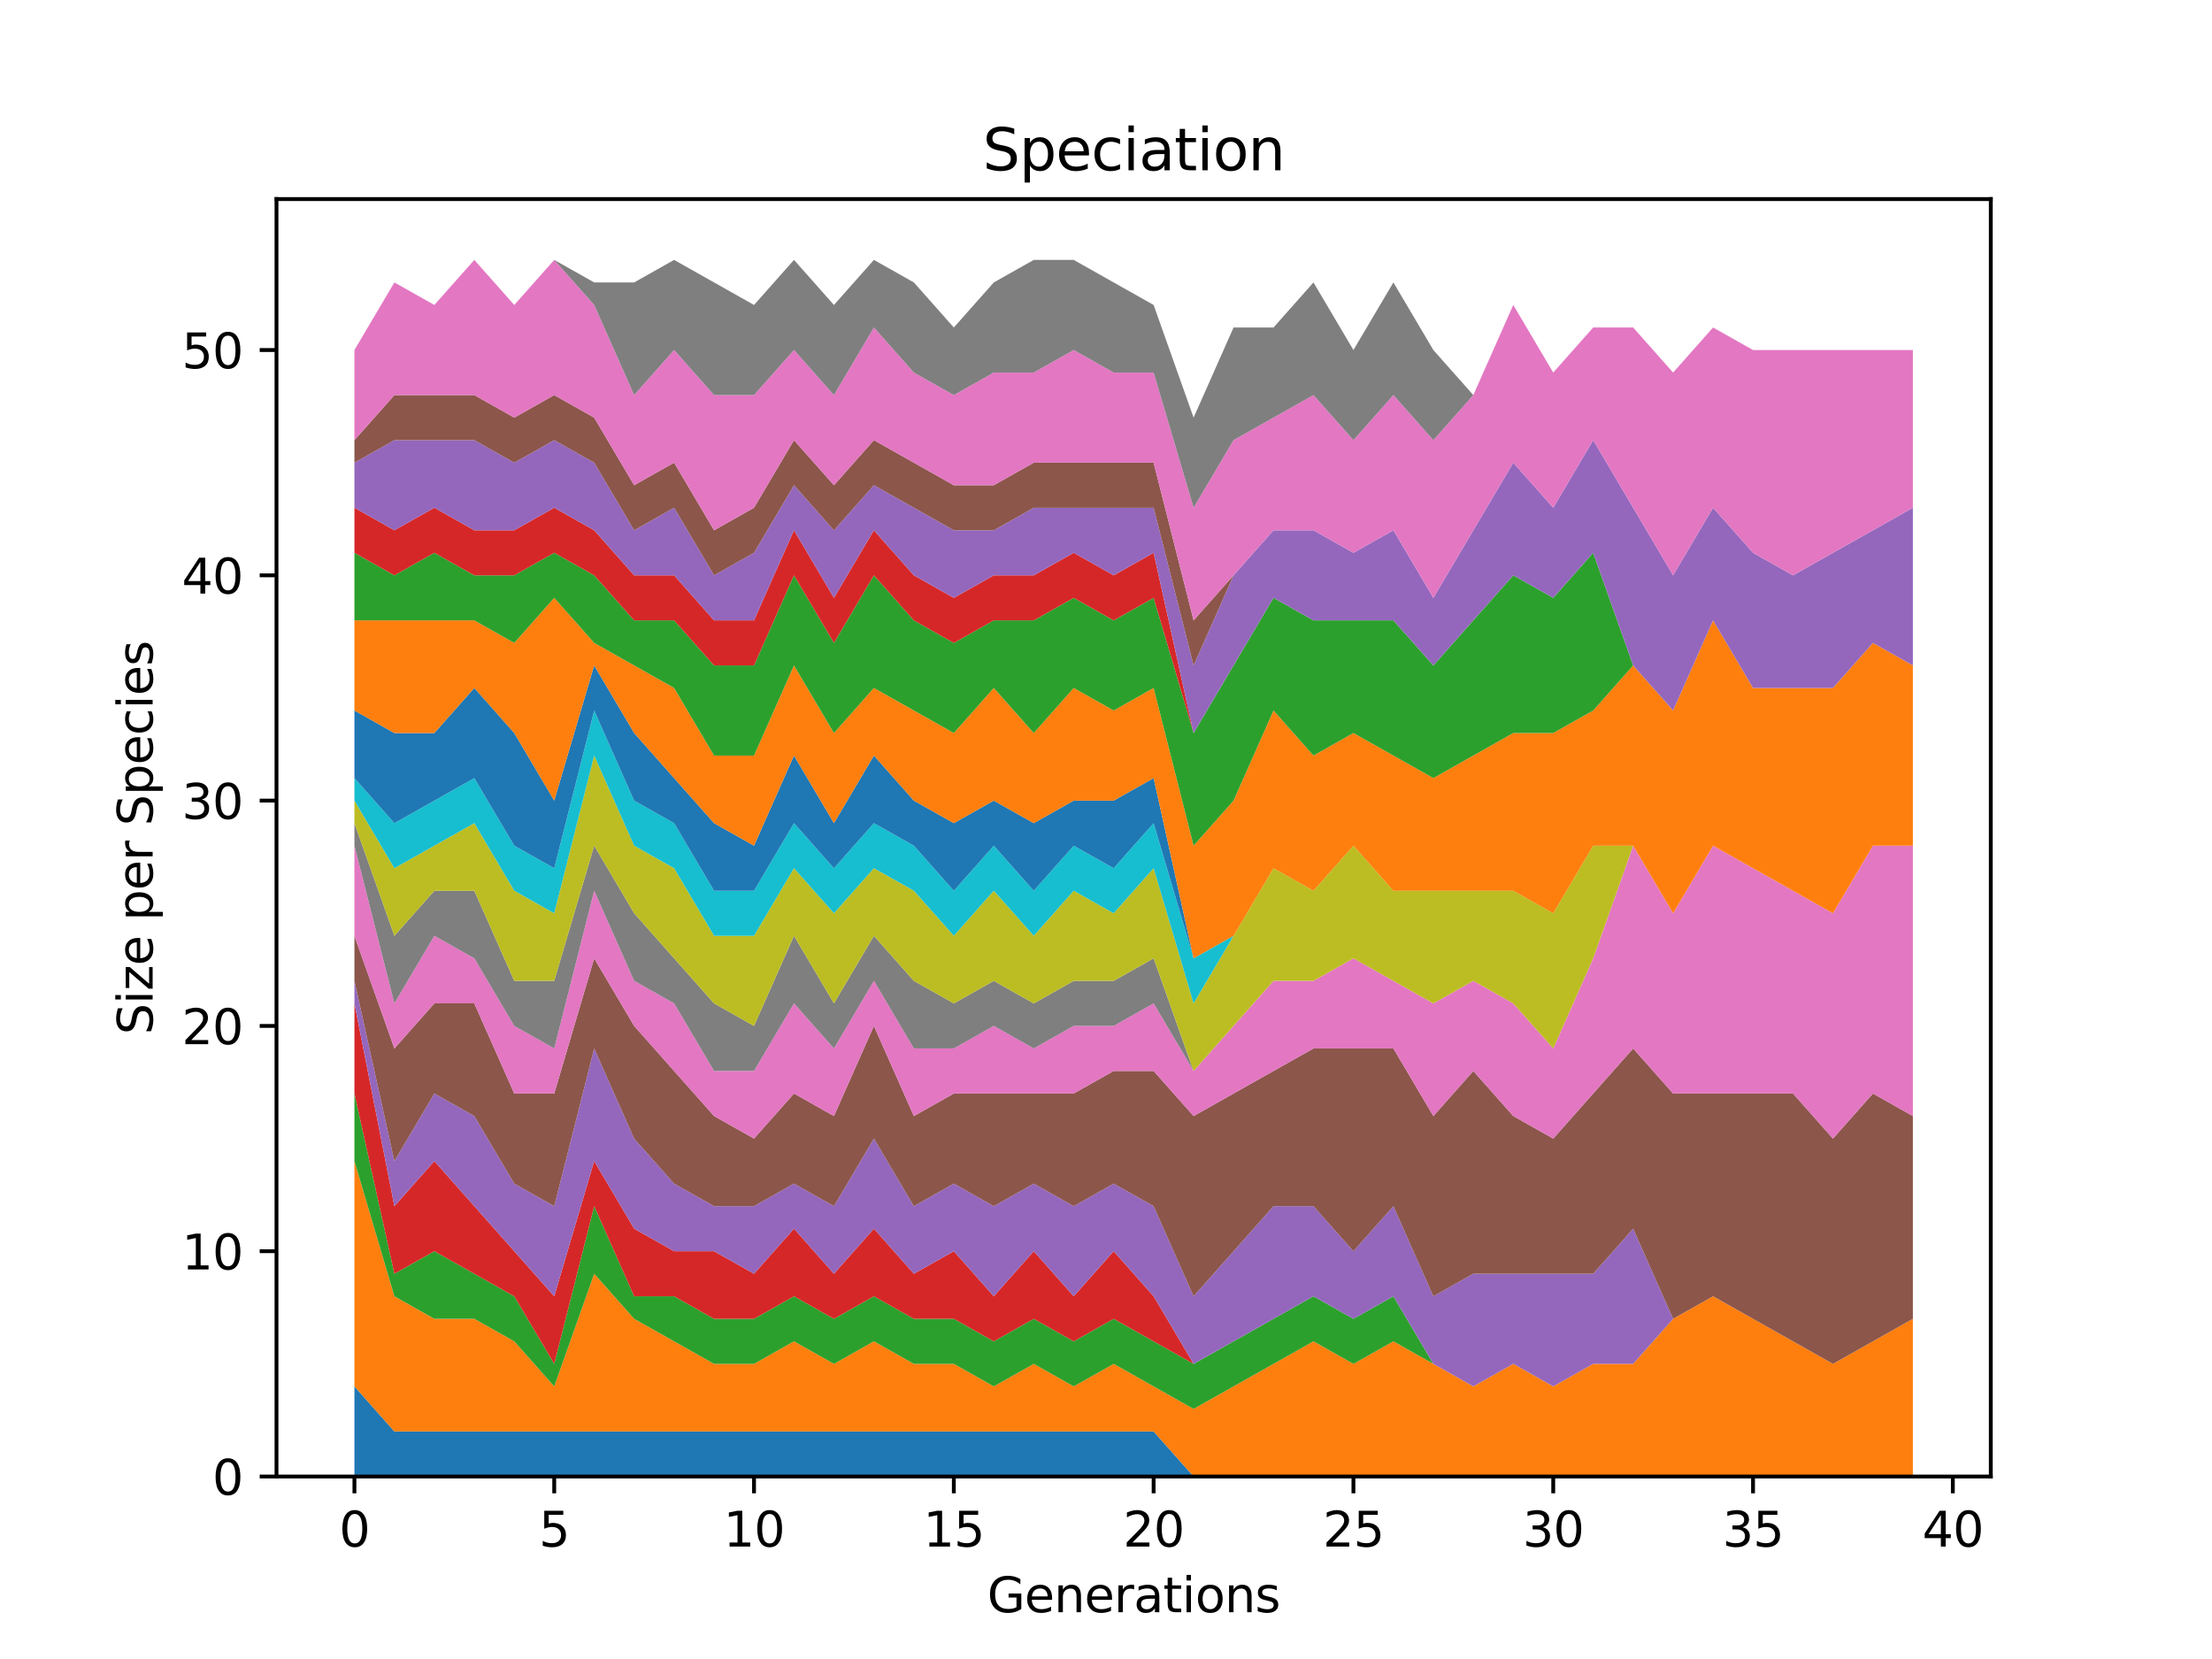 <?xml version="1.0" encoding="utf-8" standalone="no"?>
<!DOCTYPE svg PUBLIC "-//W3C//DTD SVG 1.1//EN"
  "http://www.w3.org/Graphics/SVG/1.1/DTD/svg11.dtd">
<svg xmlns:xlink="http://www.w3.org/1999/xlink" width="460.8pt" height="345.6pt" viewBox="0 0 460.8 345.6" xmlns="http://www.w3.org/2000/svg" version="1.1">
 <defs>
  <style type="text/css">*{stroke-linejoin: round; stroke-linecap: butt}</style>
 </defs>
 <g id="figure_1">
  <g id="patch_1">
   <path d="M 0 345.6 
L 460.8 345.6 
L 460.8 0 
L 0 0 
z
" style="fill: #ffffff"/>
  </g>
  <g id="axes_1">
   <g id="patch_2">
    <path d="M 57.6 307.584 
L 414.72 307.584 
L 414.72 41.472 
L 57.6 41.472 
z
" style="fill: #ffffff"/>
   </g>
   <g id="PolyCollection_1">
    <path d="M 73.833 288.811 
L 73.833 307.584 
L 82.157 307.584 
L 90.482 307.584 
L 98.806 307.584 
L 107.131 307.584 
L 115.455 307.584 
L 123.78 307.584 
L 132.104 307.584 
L 140.429 307.584 
L 148.753 307.584 
L 157.077 307.584 
L 165.402 307.584 
L 173.726 307.584 
L 182.051 307.584 
L 190.375 307.584 
L 198.7 307.584 
L 207.024 307.584 
L 215.349 307.584 
L 223.673 307.584 
L 231.998 307.584 
L 240.322 307.584 
L 248.647 307.584 
L 256.971 307.584 
L 265.296 307.584 
L 273.62 307.584 
L 281.945 307.584 
L 290.269 307.584 
L 298.594 307.584 
L 306.918 307.584 
L 315.243 307.584 
L 323.567 307.584 
L 331.891 307.584 
L 340.216 307.584 
L 348.54 307.584 
L 356.865 307.584 
L 365.189 307.584 
L 373.514 307.584 
L 381.838 307.584 
L 390.163 307.584 
L 398.487 307.584 
L 398.487 307.584 
L 398.487 307.584 
L 390.163 307.584 
L 381.838 307.584 
L 373.514 307.584 
L 365.189 307.584 
L 356.865 307.584 
L 348.54 307.584 
L 340.216 307.584 
L 331.891 307.584 
L 323.567 307.584 
L 315.243 307.584 
L 306.918 307.584 
L 298.594 307.584 
L 290.269 307.584 
L 281.945 307.584 
L 273.62 307.584 
L 265.296 307.584 
L 256.971 307.584 
L 248.647 307.584 
L 240.322 298.197 
L 231.998 298.197 
L 223.673 298.197 
L 215.349 298.197 
L 207.024 298.197 
L 198.7 298.197 
L 190.375 298.197 
L 182.051 298.197 
L 173.726 298.197 
L 165.402 298.197 
L 157.077 298.197 
L 148.753 298.197 
L 140.429 298.197 
L 132.104 298.197 
L 123.78 298.197 
L 115.455 298.197 
L 107.131 298.197 
L 98.806 298.197 
L 90.482 298.197 
L 82.157 298.197 
L 73.833 288.811 
z
" clip-path="url(#p1db1ffdde1)" style="fill: #1f77b4"/>
   </g>
   <g id="PolyCollection_2">
    <path d="M 73.833 241.877 
L 73.833 288.811 
L 82.157 298.197 
L 90.482 298.197 
L 98.806 298.197 
L 107.131 298.197 
L 115.455 298.197 
L 123.78 298.197 
L 132.104 298.197 
L 140.429 298.197 
L 148.753 298.197 
L 157.077 298.197 
L 165.402 298.197 
L 173.726 298.197 
L 182.051 298.197 
L 190.375 298.197 
L 198.7 298.197 
L 207.024 298.197 
L 215.349 298.197 
L 223.673 298.197 
L 231.998 298.197 
L 240.322 298.197 
L 248.647 307.584 
L 256.971 307.584 
L 265.296 307.584 
L 273.62 307.584 
L 281.945 307.584 
L 290.269 307.584 
L 298.594 307.584 
L 306.918 307.584 
L 315.243 307.584 
L 323.567 307.584 
L 331.891 307.584 
L 340.216 307.584 
L 348.54 307.584 
L 356.865 307.584 
L 365.189 307.584 
L 373.514 307.584 
L 381.838 307.584 
L 390.163 307.584 
L 398.487 307.584 
L 398.487 274.731 
L 398.487 274.731 
L 390.163 279.424 
L 381.838 284.117 
L 373.514 279.424 
L 365.189 274.731 
L 356.865 270.037 
L 348.54 274.731 
L 340.216 284.117 
L 331.891 284.117 
L 323.567 288.811 
L 315.243 284.117 
L 306.918 288.811 
L 298.594 284.117 
L 290.269 279.424 
L 281.945 284.117 
L 273.62 279.424 
L 265.296 284.117 
L 256.971 288.811 
L 248.647 293.504 
L 240.322 288.811 
L 231.998 284.117 
L 223.673 288.811 
L 215.349 284.117 
L 207.024 288.811 
L 198.7 284.117 
L 190.375 284.117 
L 182.051 279.424 
L 173.726 284.117 
L 165.402 279.424 
L 157.077 284.117 
L 148.753 284.117 
L 140.429 279.424 
L 132.104 274.731 
L 123.78 265.344 
L 115.455 288.811 
L 107.131 279.424 
L 98.806 274.731 
L 90.482 274.731 
L 82.157 270.037 
L 73.833 241.877 
z
" clip-path="url(#p1db1ffdde1)" style="fill: #ff7f0e"/>
   </g>
   <g id="PolyCollection_3">
    <path d="M 73.833 227.797 
L 73.833 241.877 
L 82.157 270.037 
L 90.482 274.731 
L 98.806 274.731 
L 107.131 279.424 
L 115.455 288.811 
L 123.78 265.344 
L 132.104 274.731 
L 140.429 279.424 
L 148.753 284.117 
L 157.077 284.117 
L 165.402 279.424 
L 173.726 284.117 
L 182.051 279.424 
L 190.375 284.117 
L 198.7 284.117 
L 207.024 288.811 
L 215.349 284.117 
L 223.673 288.811 
L 231.998 284.117 
L 240.322 288.811 
L 248.647 293.504 
L 256.971 288.811 
L 265.296 284.117 
L 273.62 279.424 
L 281.945 284.117 
L 290.269 279.424 
L 298.594 284.117 
L 306.918 288.811 
L 315.243 284.117 
L 323.567 288.811 
L 331.891 284.117 
L 340.216 284.117 
L 348.54 274.731 
L 356.865 270.037 
L 365.189 274.731 
L 373.514 279.424 
L 381.838 284.117 
L 390.163 279.424 
L 398.487 274.731 
L 398.487 274.731 
L 398.487 274.731 
L 390.163 279.424 
L 381.838 284.117 
L 373.514 279.424 
L 365.189 274.731 
L 356.865 270.037 
L 348.54 274.731 
L 340.216 284.117 
L 331.891 284.117 
L 323.567 288.811 
L 315.243 284.117 
L 306.918 288.811 
L 298.594 284.117 
L 290.269 270.037 
L 281.945 274.731 
L 273.62 270.037 
L 265.296 274.731 
L 256.971 279.424 
L 248.647 284.117 
L 240.322 279.424 
L 231.998 274.731 
L 223.673 279.424 
L 215.349 274.731 
L 207.024 279.424 
L 198.7 274.731 
L 190.375 274.731 
L 182.051 270.037 
L 173.726 274.731 
L 165.402 270.037 
L 157.077 274.731 
L 148.753 274.731 
L 140.429 270.037 
L 132.104 270.037 
L 123.78 251.264 
L 115.455 284.117 
L 107.131 270.037 
L 98.806 265.344 
L 90.482 260.651 
L 82.157 265.344 
L 73.833 227.797 
z
" clip-path="url(#p1db1ffdde1)" style="fill: #2ca02c"/>
   </g>
   <g id="PolyCollection_4">
    <path d="M 73.833 209.024 
L 73.833 227.797 
L 82.157 265.344 
L 90.482 260.651 
L 98.806 265.344 
L 107.131 270.037 
L 115.455 284.117 
L 123.78 251.264 
L 132.104 270.037 
L 140.429 270.037 
L 148.753 274.731 
L 157.077 274.731 
L 165.402 270.037 
L 173.726 274.731 
L 182.051 270.037 
L 190.375 274.731 
L 198.7 274.731 
L 207.024 279.424 
L 215.349 274.731 
L 223.673 279.424 
L 231.998 274.731 
L 240.322 279.424 
L 248.647 284.117 
L 256.971 279.424 
L 265.296 274.731 
L 273.62 270.037 
L 281.945 274.731 
L 290.269 270.037 
L 298.594 284.117 
L 306.918 288.811 
L 315.243 284.117 
L 323.567 288.811 
L 331.891 284.117 
L 340.216 284.117 
L 348.54 274.731 
L 356.865 270.037 
L 365.189 274.731 
L 373.514 279.424 
L 381.838 284.117 
L 390.163 279.424 
L 398.487 274.731 
L 398.487 274.731 
L 398.487 274.731 
L 390.163 279.424 
L 381.838 284.117 
L 373.514 279.424 
L 365.189 274.731 
L 356.865 270.037 
L 348.54 274.731 
L 340.216 284.117 
L 331.891 284.117 
L 323.567 288.811 
L 315.243 284.117 
L 306.918 288.811 
L 298.594 284.117 
L 290.269 270.037 
L 281.945 274.731 
L 273.62 270.037 
L 265.296 274.731 
L 256.971 279.424 
L 248.647 284.117 
L 240.322 270.037 
L 231.998 260.651 
L 223.673 270.037 
L 215.349 260.651 
L 207.024 270.037 
L 198.7 260.651 
L 190.375 265.344 
L 182.051 255.957 
L 173.726 265.344 
L 165.402 255.957 
L 157.077 265.344 
L 148.753 260.651 
L 140.429 260.651 
L 132.104 255.957 
L 123.78 241.877 
L 115.455 270.037 
L 107.131 260.651 
L 98.806 251.264 
L 90.482 241.877 
L 82.157 251.264 
L 73.833 209.024 
z
" clip-path="url(#p1db1ffdde1)" style="fill: #d62728"/>
   </g>
   <g id="PolyCollection_5">
    <path d="M 73.833 204.331 
L 73.833 209.024 
L 82.157 251.264 
L 90.482 241.877 
L 98.806 251.264 
L 107.131 260.651 
L 115.455 270.037 
L 123.78 241.877 
L 132.104 255.957 
L 140.429 260.651 
L 148.753 260.651 
L 157.077 265.344 
L 165.402 255.957 
L 173.726 265.344 
L 182.051 255.957 
L 190.375 265.344 
L 198.7 260.651 
L 207.024 270.037 
L 215.349 260.651 
L 223.673 270.037 
L 231.998 260.651 
L 240.322 270.037 
L 248.647 284.117 
L 256.971 279.424 
L 265.296 274.731 
L 273.62 270.037 
L 281.945 274.731 
L 290.269 270.037 
L 298.594 284.117 
L 306.918 288.811 
L 315.243 284.117 
L 323.567 288.811 
L 331.891 284.117 
L 340.216 284.117 
L 348.54 274.731 
L 356.865 270.037 
L 365.189 274.731 
L 373.514 279.424 
L 381.838 284.117 
L 390.163 279.424 
L 398.487 274.731 
L 398.487 274.731 
L 398.487 274.731 
L 390.163 279.424 
L 381.838 284.117 
L 373.514 279.424 
L 365.189 274.731 
L 356.865 270.037 
L 348.54 274.731 
L 340.216 255.957 
L 331.891 265.344 
L 323.567 265.344 
L 315.243 265.344 
L 306.918 265.344 
L 298.594 270.037 
L 290.269 251.264 
L 281.945 260.651 
L 273.62 251.264 
L 265.296 251.264 
L 256.971 260.651 
L 248.647 270.037 
L 240.322 251.264 
L 231.998 246.571 
L 223.673 251.264 
L 215.349 246.571 
L 207.024 251.264 
L 198.7 246.571 
L 190.375 251.264 
L 182.051 237.184 
L 173.726 251.264 
L 165.402 246.571 
L 157.077 251.264 
L 148.753 251.264 
L 140.429 246.571 
L 132.104 237.184 
L 123.78 218.411 
L 115.455 251.264 
L 107.131 246.571 
L 98.806 232.491 
L 90.482 227.797 
L 82.157 241.877 
L 73.833 204.331 
z
" clip-path="url(#p1db1ffdde1)" style="fill: #9467bd"/>
   </g>
   <g id="PolyCollection_6">
    <path d="M 73.833 194.944 
L 73.833 204.331 
L 82.157 241.877 
L 90.482 227.797 
L 98.806 232.491 
L 107.131 246.571 
L 115.455 251.264 
L 123.78 218.411 
L 132.104 237.184 
L 140.429 246.571 
L 148.753 251.264 
L 157.077 251.264 
L 165.402 246.571 
L 173.726 251.264 
L 182.051 237.184 
L 190.375 251.264 
L 198.7 246.571 
L 207.024 251.264 
L 215.349 246.571 
L 223.673 251.264 
L 231.998 246.571 
L 240.322 251.264 
L 248.647 270.037 
L 256.971 260.651 
L 265.296 251.264 
L 273.62 251.264 
L 281.945 260.651 
L 290.269 251.264 
L 298.594 270.037 
L 306.918 265.344 
L 315.243 265.344 
L 323.567 265.344 
L 331.891 265.344 
L 340.216 255.957 
L 348.54 274.731 
L 356.865 270.037 
L 365.189 274.731 
L 373.514 279.424 
L 381.838 284.117 
L 390.163 279.424 
L 398.487 274.731 
L 398.487 232.491 
L 398.487 232.491 
L 390.163 227.797 
L 381.838 237.184 
L 373.514 227.797 
L 365.189 227.797 
L 356.865 227.797 
L 348.54 227.797 
L 340.216 218.411 
L 331.891 227.797 
L 323.567 237.184 
L 315.243 232.491 
L 306.918 223.104 
L 298.594 232.491 
L 290.269 218.411 
L 281.945 218.411 
L 273.62 218.411 
L 265.296 223.104 
L 256.971 227.797 
L 248.647 232.491 
L 240.322 223.104 
L 231.998 223.104 
L 223.673 227.797 
L 215.349 227.797 
L 207.024 227.797 
L 198.7 227.797 
L 190.375 232.491 
L 182.051 213.717 
L 173.726 232.491 
L 165.402 227.797 
L 157.077 237.184 
L 148.753 232.491 
L 140.429 223.104 
L 132.104 213.717 
L 123.78 199.637 
L 115.455 227.797 
L 107.131 227.797 
L 98.806 209.024 
L 90.482 209.024 
L 82.157 218.411 
L 73.833 194.944 
z
" clip-path="url(#p1db1ffdde1)" style="fill: #8c564b"/>
   </g>
   <g id="PolyCollection_7">
    <path d="M 73.833 176.171 
L 73.833 194.944 
L 82.157 218.411 
L 90.482 209.024 
L 98.806 209.024 
L 107.131 227.797 
L 115.455 227.797 
L 123.78 199.637 
L 132.104 213.717 
L 140.429 223.104 
L 148.753 232.491 
L 157.077 237.184 
L 165.402 227.797 
L 173.726 232.491 
L 182.051 213.717 
L 190.375 232.491 
L 198.7 227.797 
L 207.024 227.797 
L 215.349 227.797 
L 223.673 227.797 
L 231.998 223.104 
L 240.322 223.104 
L 248.647 232.491 
L 256.971 227.797 
L 265.296 223.104 
L 273.62 218.411 
L 281.945 218.411 
L 290.269 218.411 
L 298.594 232.491 
L 306.918 223.104 
L 315.243 232.491 
L 323.567 237.184 
L 331.891 227.797 
L 340.216 218.411 
L 348.54 227.797 
L 356.865 227.797 
L 365.189 227.797 
L 373.514 227.797 
L 381.838 237.184 
L 390.163 227.797 
L 398.487 232.491 
L 398.487 176.171 
L 398.487 176.171 
L 390.163 176.171 
L 381.838 190.251 
L 373.514 185.557 
L 365.189 180.864 
L 356.865 176.171 
L 348.54 190.251 
L 340.216 176.171 
L 331.891 199.637 
L 323.567 218.411 
L 315.243 209.024 
L 306.918 204.331 
L 298.594 209.024 
L 290.269 204.331 
L 281.945 199.637 
L 273.62 204.331 
L 265.296 204.331 
L 256.971 213.717 
L 248.647 223.104 
L 240.322 209.024 
L 231.998 213.717 
L 223.673 213.717 
L 215.349 218.411 
L 207.024 213.717 
L 198.7 218.411 
L 190.375 218.411 
L 182.051 204.331 
L 173.726 218.411 
L 165.402 209.024 
L 157.077 223.104 
L 148.753 223.104 
L 140.429 209.024 
L 132.104 204.331 
L 123.78 185.557 
L 115.455 218.411 
L 107.131 213.717 
L 98.806 199.637 
L 90.482 194.944 
L 82.157 209.024 
L 73.833 176.171 
z
" clip-path="url(#p1db1ffdde1)" style="fill: #e377c2"/>
   </g>
   <g id="PolyCollection_8">
    <path d="M 73.833 171.477 
L 73.833 176.171 
L 82.157 209.024 
L 90.482 194.944 
L 98.806 199.637 
L 107.131 213.717 
L 115.455 218.411 
L 123.78 185.557 
L 132.104 204.331 
L 140.429 209.024 
L 148.753 223.104 
L 157.077 223.104 
L 165.402 209.024 
L 173.726 218.411 
L 182.051 204.331 
L 190.375 218.411 
L 198.7 218.411 
L 207.024 213.717 
L 215.349 218.411 
L 223.673 213.717 
L 231.998 213.717 
L 240.322 209.024 
L 248.647 223.104 
L 256.971 213.717 
L 265.296 204.331 
L 273.62 204.331 
L 281.945 199.637 
L 290.269 204.331 
L 298.594 209.024 
L 306.918 204.331 
L 315.243 209.024 
L 323.567 218.411 
L 331.891 199.637 
L 340.216 176.171 
L 348.54 190.251 
L 356.865 176.171 
L 365.189 180.864 
L 373.514 185.557 
L 381.838 190.251 
L 390.163 176.171 
L 398.487 176.171 
L 398.487 176.171 
L 398.487 176.171 
L 390.163 176.171 
L 381.838 190.251 
L 373.514 185.557 
L 365.189 180.864 
L 356.865 176.171 
L 348.54 190.251 
L 340.216 176.171 
L 331.891 199.637 
L 323.567 218.411 
L 315.243 209.024 
L 306.918 204.331 
L 298.594 209.024 
L 290.269 204.331 
L 281.945 199.637 
L 273.62 204.331 
L 265.296 204.331 
L 256.971 213.717 
L 248.647 223.104 
L 240.322 199.637 
L 231.998 204.331 
L 223.673 204.331 
L 215.349 209.024 
L 207.024 204.331 
L 198.7 209.024 
L 190.375 204.331 
L 182.051 194.944 
L 173.726 209.024 
L 165.402 194.944 
L 157.077 213.717 
L 148.753 209.024 
L 140.429 199.637 
L 132.104 190.251 
L 123.78 176.171 
L 115.455 204.331 
L 107.131 204.331 
L 98.806 185.557 
L 90.482 185.557 
L 82.157 194.944 
L 73.833 171.477 
z
" clip-path="url(#p1db1ffdde1)" style="fill: #7f7f7f"/>
   </g>
   <g id="PolyCollection_9">
    <path d="M 73.833 166.784 
L 73.833 171.477 
L 82.157 194.944 
L 90.482 185.557 
L 98.806 185.557 
L 107.131 204.331 
L 115.455 204.331 
L 123.78 176.171 
L 132.104 190.251 
L 140.429 199.637 
L 148.753 209.024 
L 157.077 213.717 
L 165.402 194.944 
L 173.726 209.024 
L 182.051 194.944 
L 190.375 204.331 
L 198.7 209.024 
L 207.024 204.331 
L 215.349 209.024 
L 223.673 204.331 
L 231.998 204.331 
L 240.322 199.637 
L 248.647 223.104 
L 256.971 213.717 
L 265.296 204.331 
L 273.62 204.331 
L 281.945 199.637 
L 290.269 204.331 
L 298.594 209.024 
L 306.918 204.331 
L 315.243 209.024 
L 323.567 218.411 
L 331.891 199.637 
L 340.216 176.171 
L 348.54 190.251 
L 356.865 176.171 
L 365.189 180.864 
L 373.514 185.557 
L 381.838 190.251 
L 390.163 176.171 
L 398.487 176.171 
L 398.487 176.171 
L 398.487 176.171 
L 390.163 176.171 
L 381.838 190.251 
L 373.514 185.557 
L 365.189 180.864 
L 356.865 176.171 
L 348.54 190.251 
L 340.216 176.171 
L 331.891 176.171 
L 323.567 190.251 
L 315.243 185.557 
L 306.918 185.557 
L 298.594 185.557 
L 290.269 185.557 
L 281.945 176.171 
L 273.62 185.557 
L 265.296 180.864 
L 256.971 194.944 
L 248.647 209.024 
L 240.322 180.864 
L 231.998 190.251 
L 223.673 185.557 
L 215.349 194.944 
L 207.024 185.557 
L 198.7 194.944 
L 190.375 185.557 
L 182.051 180.864 
L 173.726 190.251 
L 165.402 180.864 
L 157.077 194.944 
L 148.753 194.944 
L 140.429 180.864 
L 132.104 176.171 
L 123.78 157.397 
L 115.455 190.251 
L 107.131 185.557 
L 98.806 171.477 
L 90.482 176.171 
L 82.157 180.864 
L 73.833 166.784 
z
" clip-path="url(#p1db1ffdde1)" style="fill: #bcbd22"/>
   </g>
   <g id="PolyCollection_10">
    <path d="M 73.833 162.091 
L 73.833 166.784 
L 82.157 180.864 
L 90.482 176.171 
L 98.806 171.477 
L 107.131 185.557 
L 115.455 190.251 
L 123.78 157.397 
L 132.104 176.171 
L 140.429 180.864 
L 148.753 194.944 
L 157.077 194.944 
L 165.402 180.864 
L 173.726 190.251 
L 182.051 180.864 
L 190.375 185.557 
L 198.7 194.944 
L 207.024 185.557 
L 215.349 194.944 
L 223.673 185.557 
L 231.998 190.251 
L 240.322 180.864 
L 248.647 209.024 
L 256.971 194.944 
L 265.296 180.864 
L 273.62 185.557 
L 281.945 176.171 
L 290.269 185.557 
L 298.594 185.557 
L 306.918 185.557 
L 315.243 185.557 
L 323.567 190.251 
L 331.891 176.171 
L 340.216 176.171 
L 348.54 190.251 
L 356.865 176.171 
L 365.189 180.864 
L 373.514 185.557 
L 381.838 190.251 
L 390.163 176.171 
L 398.487 176.171 
L 398.487 176.171 
L 398.487 176.171 
L 390.163 176.171 
L 381.838 190.251 
L 373.514 185.557 
L 365.189 180.864 
L 356.865 176.171 
L 348.54 190.251 
L 340.216 176.171 
L 331.891 176.171 
L 323.567 190.251 
L 315.243 185.557 
L 306.918 185.557 
L 298.594 185.557 
L 290.269 185.557 
L 281.945 176.171 
L 273.62 185.557 
L 265.296 180.864 
L 256.971 194.944 
L 248.647 199.637 
L 240.322 171.477 
L 231.998 180.864 
L 223.673 176.171 
L 215.349 185.557 
L 207.024 176.171 
L 198.7 185.557 
L 190.375 176.171 
L 182.051 171.477 
L 173.726 180.864 
L 165.402 171.477 
L 157.077 185.557 
L 148.753 185.557 
L 140.429 171.477 
L 132.104 166.784 
L 123.78 148.011 
L 115.455 180.864 
L 107.131 176.171 
L 98.806 162.091 
L 90.482 166.784 
L 82.157 171.477 
L 73.833 162.091 
z
" clip-path="url(#p1db1ffdde1)" style="fill: #17becf"/>
   </g>
   <g id="PolyCollection_11">
    <path d="M 73.833 148.011 
L 73.833 162.091 
L 82.157 171.477 
L 90.482 166.784 
L 98.806 162.091 
L 107.131 176.171 
L 115.455 180.864 
L 123.78 148.011 
L 132.104 166.784 
L 140.429 171.477 
L 148.753 185.557 
L 157.077 185.557 
L 165.402 171.477 
L 173.726 180.864 
L 182.051 171.477 
L 190.375 176.171 
L 198.7 185.557 
L 207.024 176.171 
L 215.349 185.557 
L 223.673 176.171 
L 231.998 180.864 
L 240.322 171.477 
L 248.647 199.637 
L 256.971 194.944 
L 265.296 180.864 
L 273.62 185.557 
L 281.945 176.171 
L 290.269 185.557 
L 298.594 185.557 
L 306.918 185.557 
L 315.243 185.557 
L 323.567 190.251 
L 331.891 176.171 
L 340.216 176.171 
L 348.54 190.251 
L 356.865 176.171 
L 365.189 180.864 
L 373.514 185.557 
L 381.838 190.251 
L 390.163 176.171 
L 398.487 176.171 
L 398.487 176.171 
L 398.487 176.171 
L 390.163 176.171 
L 381.838 190.251 
L 373.514 185.557 
L 365.189 180.864 
L 356.865 176.171 
L 348.54 190.251 
L 340.216 176.171 
L 331.891 176.171 
L 323.567 190.251 
L 315.243 185.557 
L 306.918 185.557 
L 298.594 185.557 
L 290.269 185.557 
L 281.945 176.171 
L 273.62 185.557 
L 265.296 180.864 
L 256.971 194.944 
L 248.647 199.637 
L 240.322 162.091 
L 231.998 166.784 
L 223.673 166.784 
L 215.349 171.477 
L 207.024 166.784 
L 198.7 171.477 
L 190.375 166.784 
L 182.051 157.397 
L 173.726 171.477 
L 165.402 157.397 
L 157.077 176.171 
L 148.753 171.477 
L 140.429 162.091 
L 132.104 152.704 
L 123.78 138.624 
L 115.455 166.784 
L 107.131 152.704 
L 98.806 143.317 
L 90.482 152.704 
L 82.157 152.704 
L 73.833 148.011 
z
" clip-path="url(#p1db1ffdde1)" style="fill: #1f77b4"/>
   </g>
   <g id="PolyCollection_12">
    <path d="M 73.833 129.237 
L 73.833 148.011 
L 82.157 152.704 
L 90.482 152.704 
L 98.806 143.317 
L 107.131 152.704 
L 115.455 166.784 
L 123.78 138.624 
L 132.104 152.704 
L 140.429 162.091 
L 148.753 171.477 
L 157.077 176.171 
L 165.402 157.397 
L 173.726 171.477 
L 182.051 157.397 
L 190.375 166.784 
L 198.7 171.477 
L 207.024 166.784 
L 215.349 171.477 
L 223.673 166.784 
L 231.998 166.784 
L 240.322 162.091 
L 248.647 199.637 
L 256.971 194.944 
L 265.296 180.864 
L 273.62 185.557 
L 281.945 176.171 
L 290.269 185.557 
L 298.594 185.557 
L 306.918 185.557 
L 315.243 185.557 
L 323.567 190.251 
L 331.891 176.171 
L 340.216 176.171 
L 348.54 190.251 
L 356.865 176.171 
L 365.189 180.864 
L 373.514 185.557 
L 381.838 190.251 
L 390.163 176.171 
L 398.487 176.171 
L 398.487 138.624 
L 398.487 138.624 
L 390.163 133.931 
L 381.838 143.317 
L 373.514 143.317 
L 365.189 143.317 
L 356.865 129.237 
L 348.54 148.011 
L 340.216 138.624 
L 331.891 148.011 
L 323.567 152.704 
L 315.243 152.704 
L 306.918 157.397 
L 298.594 162.091 
L 290.269 157.397 
L 281.945 152.704 
L 273.62 157.397 
L 265.296 148.011 
L 256.971 166.784 
L 248.647 176.171 
L 240.322 143.317 
L 231.998 148.011 
L 223.673 143.317 
L 215.349 152.704 
L 207.024 143.317 
L 198.7 152.704 
L 190.375 148.011 
L 182.051 143.317 
L 173.726 152.704 
L 165.402 138.624 
L 157.077 157.397 
L 148.753 157.397 
L 140.429 143.317 
L 132.104 138.624 
L 123.78 133.931 
L 115.455 124.544 
L 107.131 133.931 
L 98.806 129.237 
L 90.482 129.237 
L 82.157 129.237 
L 73.833 129.237 
z
" clip-path="url(#p1db1ffdde1)" style="fill: #ff7f0e"/>
   </g>
   <g id="PolyCollection_13">
    <path d="M 73.833 115.157 
L 73.833 129.237 
L 82.157 129.237 
L 90.482 129.237 
L 98.806 129.237 
L 107.131 133.931 
L 115.455 124.544 
L 123.78 133.931 
L 132.104 138.624 
L 140.429 143.317 
L 148.753 157.397 
L 157.077 157.397 
L 165.402 138.624 
L 173.726 152.704 
L 182.051 143.317 
L 190.375 148.011 
L 198.7 152.704 
L 207.024 143.317 
L 215.349 152.704 
L 223.673 143.317 
L 231.998 148.011 
L 240.322 143.317 
L 248.647 176.171 
L 256.971 166.784 
L 265.296 148.011 
L 273.62 157.397 
L 281.945 152.704 
L 290.269 157.397 
L 298.594 162.091 
L 306.918 157.397 
L 315.243 152.704 
L 323.567 152.704 
L 331.891 148.011 
L 340.216 138.624 
L 348.54 148.011 
L 356.865 129.237 
L 365.189 143.317 
L 373.514 143.317 
L 381.838 143.317 
L 390.163 133.931 
L 398.487 138.624 
L 398.487 138.624 
L 398.487 138.624 
L 390.163 133.931 
L 381.838 143.317 
L 373.514 143.317 
L 365.189 143.317 
L 356.865 129.237 
L 348.54 148.011 
L 340.216 138.624 
L 331.891 115.157 
L 323.567 124.544 
L 315.243 119.851 
L 306.918 129.237 
L 298.594 138.624 
L 290.269 129.237 
L 281.945 129.237 
L 273.62 129.237 
L 265.296 124.544 
L 256.971 138.624 
L 248.647 152.704 
L 240.322 124.544 
L 231.998 129.237 
L 223.673 124.544 
L 215.349 129.237 
L 207.024 129.237 
L 198.7 133.931 
L 190.375 129.237 
L 182.051 119.851 
L 173.726 133.931 
L 165.402 119.851 
L 157.077 138.624 
L 148.753 138.624 
L 140.429 129.237 
L 132.104 129.237 
L 123.78 119.851 
L 115.455 115.157 
L 107.131 119.851 
L 98.806 119.851 
L 90.482 115.157 
L 82.157 119.851 
L 73.833 115.157 
z
" clip-path="url(#p1db1ffdde1)" style="fill: #2ca02c"/>
   </g>
   <g id="PolyCollection_14">
    <path d="M 73.833 105.771 
L 73.833 115.157 
L 82.157 119.851 
L 90.482 115.157 
L 98.806 119.851 
L 107.131 119.851 
L 115.455 115.157 
L 123.78 119.851 
L 132.104 129.237 
L 140.429 129.237 
L 148.753 138.624 
L 157.077 138.624 
L 165.402 119.851 
L 173.726 133.931 
L 182.051 119.851 
L 190.375 129.237 
L 198.7 133.931 
L 207.024 129.237 
L 215.349 129.237 
L 223.673 124.544 
L 231.998 129.237 
L 240.322 124.544 
L 248.647 152.704 
L 256.971 138.624 
L 265.296 124.544 
L 273.62 129.237 
L 281.945 129.237 
L 290.269 129.237 
L 298.594 138.624 
L 306.918 129.237 
L 315.243 119.851 
L 323.567 124.544 
L 331.891 115.157 
L 340.216 138.624 
L 348.54 148.011 
L 356.865 129.237 
L 365.189 143.317 
L 373.514 143.317 
L 381.838 143.317 
L 390.163 133.931 
L 398.487 138.624 
L 398.487 138.624 
L 398.487 138.624 
L 390.163 133.931 
L 381.838 143.317 
L 373.514 143.317 
L 365.189 143.317 
L 356.865 129.237 
L 348.54 148.011 
L 340.216 138.624 
L 331.891 115.157 
L 323.567 124.544 
L 315.243 119.851 
L 306.918 129.237 
L 298.594 138.624 
L 290.269 129.237 
L 281.945 129.237 
L 273.62 129.237 
L 265.296 124.544 
L 256.971 138.624 
L 248.647 152.704 
L 240.322 115.157 
L 231.998 119.851 
L 223.673 115.157 
L 215.349 119.851 
L 207.024 119.851 
L 198.7 124.544 
L 190.375 119.851 
L 182.051 110.464 
L 173.726 124.544 
L 165.402 110.464 
L 157.077 129.237 
L 148.753 129.237 
L 140.429 119.851 
L 132.104 119.851 
L 123.78 110.464 
L 115.455 105.771 
L 107.131 110.464 
L 98.806 110.464 
L 90.482 105.771 
L 82.157 110.464 
L 73.833 105.771 
z
" clip-path="url(#p1db1ffdde1)" style="fill: #d62728"/>
   </g>
   <g id="PolyCollection_15">
    <path d="M 73.833 96.384 
L 73.833 105.771 
L 82.157 110.464 
L 90.482 105.771 
L 98.806 110.464 
L 107.131 110.464 
L 115.455 105.771 
L 123.78 110.464 
L 132.104 119.851 
L 140.429 119.851 
L 148.753 129.237 
L 157.077 129.237 
L 165.402 110.464 
L 173.726 124.544 
L 182.051 110.464 
L 190.375 119.851 
L 198.7 124.544 
L 207.024 119.851 
L 215.349 119.851 
L 223.673 115.157 
L 231.998 119.851 
L 240.322 115.157 
L 248.647 152.704 
L 256.971 138.624 
L 265.296 124.544 
L 273.62 129.237 
L 281.945 129.237 
L 290.269 129.237 
L 298.594 138.624 
L 306.918 129.237 
L 315.243 119.851 
L 323.567 124.544 
L 331.891 115.157 
L 340.216 138.624 
L 348.54 148.011 
L 356.865 129.237 
L 365.189 143.317 
L 373.514 143.317 
L 381.838 143.317 
L 390.163 133.931 
L 398.487 138.624 
L 398.487 105.771 
L 398.487 105.771 
L 390.163 110.464 
L 381.838 115.157 
L 373.514 119.851 
L 365.189 115.157 
L 356.865 105.771 
L 348.54 119.851 
L 340.216 105.771 
L 331.891 91.691 
L 323.567 105.771 
L 315.243 96.384 
L 306.918 110.464 
L 298.594 124.544 
L 290.269 110.464 
L 281.945 115.157 
L 273.62 110.464 
L 265.296 110.464 
L 256.971 119.851 
L 248.647 138.624 
L 240.322 105.771 
L 231.998 105.771 
L 223.673 105.771 
L 215.349 105.771 
L 207.024 110.464 
L 198.7 110.464 
L 190.375 105.771 
L 182.051 101.077 
L 173.726 110.464 
L 165.402 101.077 
L 157.077 115.157 
L 148.753 119.851 
L 140.429 105.771 
L 132.104 110.464 
L 123.78 96.384 
L 115.455 91.691 
L 107.131 96.384 
L 98.806 91.691 
L 90.482 91.691 
L 82.157 91.691 
L 73.833 96.384 
z
" clip-path="url(#p1db1ffdde1)" style="fill: #9467bd"/>
   </g>
   <g id="PolyCollection_16">
    <path d="M 73.833 91.691 
L 73.833 96.384 
L 82.157 91.691 
L 90.482 91.691 
L 98.806 91.691 
L 107.131 96.384 
L 115.455 91.691 
L 123.78 96.384 
L 132.104 110.464 
L 140.429 105.771 
L 148.753 119.851 
L 157.077 115.157 
L 165.402 101.077 
L 173.726 110.464 
L 182.051 101.077 
L 190.375 105.771 
L 198.7 110.464 
L 207.024 110.464 
L 215.349 105.771 
L 223.673 105.771 
L 231.998 105.771 
L 240.322 105.771 
L 248.647 138.624 
L 256.971 119.851 
L 265.296 110.464 
L 273.62 110.464 
L 281.945 115.157 
L 290.269 110.464 
L 298.594 124.544 
L 306.918 110.464 
L 315.243 96.384 
L 323.567 105.771 
L 331.891 91.691 
L 340.216 105.771 
L 348.54 119.851 
L 356.865 105.771 
L 365.189 115.157 
L 373.514 119.851 
L 381.838 115.157 
L 390.163 110.464 
L 398.487 105.771 
L 398.487 105.771 
L 398.487 105.771 
L 390.163 110.464 
L 381.838 115.157 
L 373.514 119.851 
L 365.189 115.157 
L 356.865 105.771 
L 348.54 119.851 
L 340.216 105.771 
L 331.891 91.691 
L 323.567 105.771 
L 315.243 96.384 
L 306.918 110.464 
L 298.594 124.544 
L 290.269 110.464 
L 281.945 115.157 
L 273.62 110.464 
L 265.296 110.464 
L 256.971 119.851 
L 248.647 129.237 
L 240.322 96.384 
L 231.998 96.384 
L 223.673 96.384 
L 215.349 96.384 
L 207.024 101.077 
L 198.7 101.077 
L 190.375 96.384 
L 182.051 91.691 
L 173.726 101.077 
L 165.402 91.691 
L 157.077 105.771 
L 148.753 110.464 
L 140.429 96.384 
L 132.104 101.077 
L 123.78 86.997 
L 115.455 82.304 
L 107.131 86.997 
L 98.806 82.304 
L 90.482 82.304 
L 82.157 82.304 
L 73.833 91.691 
z
" clip-path="url(#p1db1ffdde1)" style="fill: #8c564b"/>
   </g>
   <g id="PolyCollection_17">
    <path d="M 73.833 72.917 
L 73.833 91.691 
L 82.157 82.304 
L 90.482 82.304 
L 98.806 82.304 
L 107.131 86.997 
L 115.455 82.304 
L 123.78 86.997 
L 132.104 101.077 
L 140.429 96.384 
L 148.753 110.464 
L 157.077 105.771 
L 165.402 91.691 
L 173.726 101.077 
L 182.051 91.691 
L 190.375 96.384 
L 198.7 101.077 
L 207.024 101.077 
L 215.349 96.384 
L 223.673 96.384 
L 231.998 96.384 
L 240.322 96.384 
L 248.647 129.237 
L 256.971 119.851 
L 265.296 110.464 
L 273.62 110.464 
L 281.945 115.157 
L 290.269 110.464 
L 298.594 124.544 
L 306.918 110.464 
L 315.243 96.384 
L 323.567 105.771 
L 331.891 91.691 
L 340.216 105.771 
L 348.54 119.851 
L 356.865 105.771 
L 365.189 115.157 
L 373.514 119.851 
L 381.838 115.157 
L 390.163 110.464 
L 398.487 105.771 
L 398.487 72.917 
L 398.487 72.917 
L 390.163 72.917 
L 381.838 72.917 
L 373.514 72.917 
L 365.189 72.917 
L 356.865 68.224 
L 348.54 77.611 
L 340.216 68.224 
L 331.891 68.224 
L 323.567 77.611 
L 315.243 63.531 
L 306.918 82.304 
L 298.594 91.691 
L 290.269 82.304 
L 281.945 91.691 
L 273.62 82.304 
L 265.296 86.997 
L 256.971 91.691 
L 248.647 105.771 
L 240.322 77.611 
L 231.998 77.611 
L 223.673 72.917 
L 215.349 77.611 
L 207.024 77.611 
L 198.7 82.304 
L 190.375 77.611 
L 182.051 68.224 
L 173.726 82.304 
L 165.402 72.917 
L 157.077 82.304 
L 148.753 82.304 
L 140.429 72.917 
L 132.104 82.304 
L 123.78 63.531 
L 115.455 54.144 
L 107.131 63.531 
L 98.806 54.144 
L 90.482 63.531 
L 82.157 58.837 
L 73.833 72.917 
z
" clip-path="url(#p1db1ffdde1)" style="fill: #e377c2"/>
   </g>
   <g id="PolyCollection_18">
    <path d="M 73.833 72.917 
L 73.833 72.917 
L 82.157 58.837 
L 90.482 63.531 
L 98.806 54.144 
L 107.131 63.531 
L 115.455 54.144 
L 123.78 63.531 
L 132.104 82.304 
L 140.429 72.917 
L 148.753 82.304 
L 157.077 82.304 
L 165.402 72.917 
L 173.726 82.304 
L 182.051 68.224 
L 190.375 77.611 
L 198.7 82.304 
L 207.024 77.611 
L 215.349 77.611 
L 223.673 72.917 
L 231.998 77.611 
L 240.322 77.611 
L 248.647 105.771 
L 256.971 91.691 
L 265.296 86.997 
L 273.62 82.304 
L 281.945 91.691 
L 290.269 82.304 
L 298.594 91.691 
L 306.918 82.304 
L 315.243 63.531 
L 323.567 77.611 
L 331.891 68.224 
L 340.216 68.224 
L 348.54 77.611 
L 356.865 68.224 
L 365.189 72.917 
L 373.514 72.917 
L 381.838 72.917 
L 390.163 72.917 
L 398.487 72.917 
L 398.487 72.917 
L 398.487 72.917 
L 390.163 72.917 
L 381.838 72.917 
L 373.514 72.917 
L 365.189 72.917 
L 356.865 68.224 
L 348.54 77.611 
L 340.216 68.224 
L 331.891 68.224 
L 323.567 77.611 
L 315.243 63.531 
L 306.918 82.304 
L 298.594 72.917 
L 290.269 58.837 
L 281.945 72.917 
L 273.62 58.837 
L 265.296 68.224 
L 256.971 68.224 
L 248.647 86.997 
L 240.322 63.531 
L 231.998 58.837 
L 223.673 54.144 
L 215.349 54.144 
L 207.024 58.837 
L 198.7 68.224 
L 190.375 58.837 
L 182.051 54.144 
L 173.726 63.531 
L 165.402 54.144 
L 157.077 63.531 
L 148.753 58.837 
L 140.429 54.144 
L 132.104 58.837 
L 123.78 58.837 
L 115.455 54.144 
L 107.131 63.531 
L 98.806 54.144 
L 90.482 63.531 
L 82.157 58.837 
L 73.833 72.917 
z
" clip-path="url(#p1db1ffdde1)" style="fill: #7f7f7f"/>
   </g>
   <g id="matplotlib.axis_1">
    <g id="xtick_1">
     <g id="line2d_1">
      <defs>
       <path id="m42c4a8f69a" d="M 0 0 
L 0 3.5 
" style="stroke: #000000; stroke-width: 0.8"/>
      </defs>
      <g>
       <use xlink:href="#m42c4a8f69a" x="73.833" y="307.584" style="stroke: #000000; stroke-width: 0.8"/>
      </g>
     </g>
     <g id="text_1">
      <!-- 0 -->
      <g transform="translate(70.651 322.182) scale(0.1 -0.1)">
       <defs>
        <path id="DejaVuSans-30" d="M 2034 4250 
Q 1547 4250 1301 3770 
Q 1056 3291 1056 2328 
Q 1056 1369 1301 889 
Q 1547 409 2034 409 
Q 2525 409 2770 889 
Q 3016 1369 3016 2328 
Q 3016 3291 2770 3770 
Q 2525 4250 2034 4250 
z
M 2034 4750 
Q 2819 4750 3233 4129 
Q 3647 3509 3647 2328 
Q 3647 1150 3233 529 
Q 2819 -91 2034 -91 
Q 1250 -91 836 529 
Q 422 1150 422 2328 
Q 422 3509 836 4129 
Q 1250 4750 2034 4750 
z
" transform="scale(0.016)"/>
       </defs>
       <use xlink:href="#DejaVuSans-30"/>
      </g>
     </g>
    </g>
    <g id="xtick_2">
     <g id="line2d_2">
      <g>
       <use xlink:href="#m42c4a8f69a" x="115.455" y="307.584" style="stroke: #000000; stroke-width: 0.8"/>
      </g>
     </g>
     <g id="text_2">
      <!-- 5 -->
      <g transform="translate(112.274 322.182) scale(0.1 -0.1)">
       <defs>
        <path id="DejaVuSans-35" d="M 691 4666 
L 3169 4666 
L 3169 4134 
L 1269 4134 
L 1269 2991 
Q 1406 3038 1543 3061 
Q 1681 3084 1819 3084 
Q 2600 3084 3056 2656 
Q 3513 2228 3513 1497 
Q 3513 744 3044 326 
Q 2575 -91 1722 -91 
Q 1428 -91 1123 -41 
Q 819 9 494 109 
L 494 744 
Q 775 591 1075 516 
Q 1375 441 1709 441 
Q 2250 441 2565 725 
Q 2881 1009 2881 1497 
Q 2881 1984 2565 2268 
Q 2250 2553 1709 2553 
Q 1456 2553 1204 2497 
Q 953 2441 691 2322 
L 691 4666 
z
" transform="scale(0.016)"/>
       </defs>
       <use xlink:href="#DejaVuSans-35"/>
      </g>
     </g>
    </g>
    <g id="xtick_3">
     <g id="line2d_3">
      <g>
       <use xlink:href="#m42c4a8f69a" x="157.077" y="307.584" style="stroke: #000000; stroke-width: 0.8"/>
      </g>
     </g>
     <g id="text_3">
      <!-- 10 -->
      <g transform="translate(150.715 322.182) scale(0.1 -0.1)">
       <defs>
        <path id="DejaVuSans-31" d="M 794 531 
L 1825 531 
L 1825 4091 
L 703 3866 
L 703 4441 
L 1819 4666 
L 2450 4666 
L 2450 531 
L 3481 531 
L 3481 0 
L 794 0 
L 794 531 
z
" transform="scale(0.016)"/>
       </defs>
       <use xlink:href="#DejaVuSans-31"/>
       <use xlink:href="#DejaVuSans-30" x="63.623"/>
      </g>
     </g>
    </g>
    <g id="xtick_4">
     <g id="line2d_4">
      <g>
       <use xlink:href="#m42c4a8f69a" x="198.7" y="307.584" style="stroke: #000000; stroke-width: 0.8"/>
      </g>
     </g>
     <g id="text_4">
      <!-- 15 -->
      <g transform="translate(192.337 322.182) scale(0.1 -0.1)">
       <use xlink:href="#DejaVuSans-31"/>
       <use xlink:href="#DejaVuSans-35" x="63.623"/>
      </g>
     </g>
    </g>
    <g id="xtick_5">
     <g id="line2d_5">
      <g>
       <use xlink:href="#m42c4a8f69a" x="240.322" y="307.584" style="stroke: #000000; stroke-width: 0.8"/>
      </g>
     </g>
     <g id="text_5">
      <!-- 20 -->
      <g transform="translate(233.96 322.182) scale(0.1 -0.1)">
       <defs>
        <path id="DejaVuSans-32" d="M 1228 531 
L 3431 531 
L 3431 0 
L 469 0 
L 469 531 
Q 828 903 1448 1529 
Q 2069 2156 2228 2338 
Q 2531 2678 2651 2914 
Q 2772 3150 2772 3378 
Q 2772 3750 2511 3984 
Q 2250 4219 1831 4219 
Q 1534 4219 1204 4116 
Q 875 4013 500 3803 
L 500 4441 
Q 881 4594 1212 4672 
Q 1544 4750 1819 4750 
Q 2544 4750 2975 4387 
Q 3406 4025 3406 3419 
Q 3406 3131 3298 2873 
Q 3191 2616 2906 2266 
Q 2828 2175 2409 1742 
Q 1991 1309 1228 531 
z
" transform="scale(0.016)"/>
       </defs>
       <use xlink:href="#DejaVuSans-32"/>
       <use xlink:href="#DejaVuSans-30" x="63.623"/>
      </g>
     </g>
    </g>
    <g id="xtick_6">
     <g id="line2d_6">
      <g>
       <use xlink:href="#m42c4a8f69a" x="281.945" y="307.584" style="stroke: #000000; stroke-width: 0.8"/>
      </g>
     </g>
     <g id="text_6">
      <!-- 25 -->
      <g transform="translate(275.582 322.182) scale(0.1 -0.1)">
       <use xlink:href="#DejaVuSans-32"/>
       <use xlink:href="#DejaVuSans-35" x="63.623"/>
      </g>
     </g>
    </g>
    <g id="xtick_7">
     <g id="line2d_7">
      <g>
       <use xlink:href="#m42c4a8f69a" x="323.567" y="307.584" style="stroke: #000000; stroke-width: 0.8"/>
      </g>
     </g>
     <g id="text_7">
      <!-- 30 -->
      <g transform="translate(317.204 322.182) scale(0.1 -0.1)">
       <defs>
        <path id="DejaVuSans-33" d="M 2597 2516 
Q 3050 2419 3304 2112 
Q 3559 1806 3559 1356 
Q 3559 666 3084 287 
Q 2609 -91 1734 -91 
Q 1441 -91 1130 -33 
Q 819 25 488 141 
L 488 750 
Q 750 597 1062 519 
Q 1375 441 1716 441 
Q 2309 441 2620 675 
Q 2931 909 2931 1356 
Q 2931 1769 2642 2001 
Q 2353 2234 1838 2234 
L 1294 2234 
L 1294 2753 
L 1863 2753 
Q 2328 2753 2575 2939 
Q 2822 3125 2822 3475 
Q 2822 3834 2567 4026 
Q 2313 4219 1838 4219 
Q 1578 4219 1281 4162 
Q 984 4106 628 3988 
L 628 4550 
Q 988 4650 1302 4700 
Q 1616 4750 1894 4750 
Q 2613 4750 3031 4423 
Q 3450 4097 3450 3541 
Q 3450 3153 3228 2886 
Q 3006 2619 2597 2516 
z
" transform="scale(0.016)"/>
       </defs>
       <use xlink:href="#DejaVuSans-33"/>
       <use xlink:href="#DejaVuSans-30" x="63.623"/>
      </g>
     </g>
    </g>
    <g id="xtick_8">
     <g id="line2d_8">
      <g>
       <use xlink:href="#m42c4a8f69a" x="365.189" y="307.584" style="stroke: #000000; stroke-width: 0.8"/>
      </g>
     </g>
     <g id="text_8">
      <!-- 35 -->
      <g transform="translate(358.827 322.182) scale(0.1 -0.1)">
       <use xlink:href="#DejaVuSans-33"/>
       <use xlink:href="#DejaVuSans-35" x="63.623"/>
      </g>
     </g>
    </g>
    <g id="xtick_9">
     <g id="line2d_9">
      <g>
       <use xlink:href="#m42c4a8f69a" x="406.812" y="307.584" style="stroke: #000000; stroke-width: 0.8"/>
      </g>
     </g>
     <g id="text_9">
      <!-- 40 -->
      <g transform="translate(400.449 322.182) scale(0.1 -0.1)">
       <defs>
        <path id="DejaVuSans-34" d="M 2419 4116 
L 825 1625 
L 2419 1625 
L 2419 4116 
z
M 2253 4666 
L 3047 4666 
L 3047 1625 
L 3713 1625 
L 3713 1100 
L 3047 1100 
L 3047 0 
L 2419 0 
L 2419 1100 
L 313 1100 
L 313 1709 
L 2253 4666 
z
" transform="scale(0.016)"/>
       </defs>
       <use xlink:href="#DejaVuSans-34"/>
       <use xlink:href="#DejaVuSans-30" x="63.623"/>
      </g>
     </g>
    </g>
    <g id="text_10">
     <!-- Generations -->
     <g transform="translate(205.662 335.861) scale(0.1 -0.1)">
      <defs>
       <path id="DejaVuSans-47" d="M 3809 666 
L 3809 1919 
L 2778 1919 
L 2778 2438 
L 4434 2438 
L 4434 434 
Q 4069 175 3628 42 
Q 3188 -91 2688 -91 
Q 1594 -91 976 548 
Q 359 1188 359 2328 
Q 359 3472 976 4111 
Q 1594 4750 2688 4750 
Q 3144 4750 3555 4637 
Q 3966 4525 4313 4306 
L 4313 3634 
Q 3963 3931 3569 4081 
Q 3175 4231 2741 4231 
Q 1884 4231 1454 3753 
Q 1025 3275 1025 2328 
Q 1025 1384 1454 906 
Q 1884 428 2741 428 
Q 3075 428 3337 486 
Q 3600 544 3809 666 
z
" transform="scale(0.016)"/>
       <path id="DejaVuSans-65" d="M 3597 1894 
L 3597 1613 
L 953 1613 
Q 991 1019 1311 708 
Q 1631 397 2203 397 
Q 2534 397 2845 478 
Q 3156 559 3463 722 
L 3463 178 
Q 3153 47 2828 -22 
Q 2503 -91 2169 -91 
Q 1331 -91 842 396 
Q 353 884 353 1716 
Q 353 2575 817 3079 
Q 1281 3584 2069 3584 
Q 2775 3584 3186 3129 
Q 3597 2675 3597 1894 
z
M 3022 2063 
Q 3016 2534 2758 2815 
Q 2500 3097 2075 3097 
Q 1594 3097 1305 2825 
Q 1016 2553 972 2059 
L 3022 2063 
z
" transform="scale(0.016)"/>
       <path id="DejaVuSans-6e" d="M 3513 2113 
L 3513 0 
L 2938 0 
L 2938 2094 
Q 2938 2591 2744 2837 
Q 2550 3084 2163 3084 
Q 1697 3084 1428 2787 
Q 1159 2491 1159 1978 
L 1159 0 
L 581 0 
L 581 3500 
L 1159 3500 
L 1159 2956 
Q 1366 3272 1645 3428 
Q 1925 3584 2291 3584 
Q 2894 3584 3203 3211 
Q 3513 2838 3513 2113 
z
" transform="scale(0.016)"/>
       <path id="DejaVuSans-72" d="M 2631 2963 
Q 2534 3019 2420 3045 
Q 2306 3072 2169 3072 
Q 1681 3072 1420 2755 
Q 1159 2438 1159 1844 
L 1159 0 
L 581 0 
L 581 3500 
L 1159 3500 
L 1159 2956 
Q 1341 3275 1631 3429 
Q 1922 3584 2338 3584 
Q 2397 3584 2469 3576 
Q 2541 3569 2628 3553 
L 2631 2963 
z
" transform="scale(0.016)"/>
       <path id="DejaVuSans-61" d="M 2194 1759 
Q 1497 1759 1228 1600 
Q 959 1441 959 1056 
Q 959 750 1161 570 
Q 1363 391 1709 391 
Q 2188 391 2477 730 
Q 2766 1069 2766 1631 
L 2766 1759 
L 2194 1759 
z
M 3341 1997 
L 3341 0 
L 2766 0 
L 2766 531 
Q 2569 213 2275 61 
Q 1981 -91 1556 -91 
Q 1019 -91 701 211 
Q 384 513 384 1019 
Q 384 1609 779 1909 
Q 1175 2209 1959 2209 
L 2766 2209 
L 2766 2266 
Q 2766 2663 2505 2880 
Q 2244 3097 1772 3097 
Q 1472 3097 1187 3025 
Q 903 2953 641 2809 
L 641 3341 
Q 956 3463 1253 3523 
Q 1550 3584 1831 3584 
Q 2591 3584 2966 3190 
Q 3341 2797 3341 1997 
z
" transform="scale(0.016)"/>
       <path id="DejaVuSans-74" d="M 1172 4494 
L 1172 3500 
L 2356 3500 
L 2356 3053 
L 1172 3053 
L 1172 1153 
Q 1172 725 1289 603 
Q 1406 481 1766 481 
L 2356 481 
L 2356 0 
L 1766 0 
Q 1100 0 847 248 
Q 594 497 594 1153 
L 594 3053 
L 172 3053 
L 172 3500 
L 594 3500 
L 594 4494 
L 1172 4494 
z
" transform="scale(0.016)"/>
       <path id="DejaVuSans-69" d="M 603 3500 
L 1178 3500 
L 1178 0 
L 603 0 
L 603 3500 
z
M 603 4863 
L 1178 4863 
L 1178 4134 
L 603 4134 
L 603 4863 
z
" transform="scale(0.016)"/>
       <path id="DejaVuSans-6f" d="M 1959 3097 
Q 1497 3097 1228 2736 
Q 959 2375 959 1747 
Q 959 1119 1226 758 
Q 1494 397 1959 397 
Q 2419 397 2687 759 
Q 2956 1122 2956 1747 
Q 2956 2369 2687 2733 
Q 2419 3097 1959 3097 
z
M 1959 3584 
Q 2709 3584 3137 3096 
Q 3566 2609 3566 1747 
Q 3566 888 3137 398 
Q 2709 -91 1959 -91 
Q 1206 -91 779 398 
Q 353 888 353 1747 
Q 353 2609 779 3096 
Q 1206 3584 1959 3584 
z
" transform="scale(0.016)"/>
       <path id="DejaVuSans-73" d="M 2834 3397 
L 2834 2853 
Q 2591 2978 2328 3040 
Q 2066 3103 1784 3103 
Q 1356 3103 1142 2972 
Q 928 2841 928 2578 
Q 928 2378 1081 2264 
Q 1234 2150 1697 2047 
L 1894 2003 
Q 2506 1872 2764 1633 
Q 3022 1394 3022 966 
Q 3022 478 2636 193 
Q 2250 -91 1575 -91 
Q 1294 -91 989 -36 
Q 684 19 347 128 
L 347 722 
Q 666 556 975 473 
Q 1284 391 1588 391 
Q 1994 391 2212 530 
Q 2431 669 2431 922 
Q 2431 1156 2273 1281 
Q 2116 1406 1581 1522 
L 1381 1569 
Q 847 1681 609 1914 
Q 372 2147 372 2553 
Q 372 3047 722 3315 
Q 1072 3584 1716 3584 
Q 2034 3584 2315 3537 
Q 2597 3491 2834 3397 
z
" transform="scale(0.016)"/>
      </defs>
      <use xlink:href="#DejaVuSans-47"/>
      <use xlink:href="#DejaVuSans-65" x="77.49"/>
      <use xlink:href="#DejaVuSans-6e" x="139.014"/>
      <use xlink:href="#DejaVuSans-65" x="202.393"/>
      <use xlink:href="#DejaVuSans-72" x="263.916"/>
      <use xlink:href="#DejaVuSans-61" x="305.029"/>
      <use xlink:href="#DejaVuSans-74" x="366.309"/>
      <use xlink:href="#DejaVuSans-69" x="405.518"/>
      <use xlink:href="#DejaVuSans-6f" x="433.301"/>
      <use xlink:href="#DejaVuSans-6e" x="494.482"/>
      <use xlink:href="#DejaVuSans-73" x="557.861"/>
     </g>
    </g>
   </g>
   <g id="matplotlib.axis_2">
    <g id="ytick_1">
     <g id="line2d_10">
      <defs>
       <path id="mfedc1f7aa1" d="M 0 0 
L -3.5 0 
" style="stroke: #000000; stroke-width: 0.8"/>
      </defs>
      <g>
       <use xlink:href="#mfedc1f7aa1" x="57.6" y="307.584" style="stroke: #000000; stroke-width: 0.8"/>
      </g>
     </g>
     <g id="text_11">
      <!-- 0 -->
      <g transform="translate(44.237 311.383) scale(0.1 -0.1)">
       <use xlink:href="#DejaVuSans-30"/>
      </g>
     </g>
    </g>
    <g id="ytick_2">
     <g id="line2d_11">
      <g>
       <use xlink:href="#mfedc1f7aa1" x="57.6" y="260.651" style="stroke: #000000; stroke-width: 0.8"/>
      </g>
     </g>
     <g id="text_12">
      <!-- 10 -->
      <g transform="translate(37.875 264.45) scale(0.1 -0.1)">
       <use xlink:href="#DejaVuSans-31"/>
       <use xlink:href="#DejaVuSans-30" x="63.623"/>
      </g>
     </g>
    </g>
    <g id="ytick_3">
     <g id="line2d_12">
      <g>
       <use xlink:href="#mfedc1f7aa1" x="57.6" y="213.717" style="stroke: #000000; stroke-width: 0.8"/>
      </g>
     </g>
     <g id="text_13">
      <!-- 20 -->
      <g transform="translate(37.875 217.517) scale(0.1 -0.1)">
       <use xlink:href="#DejaVuSans-32"/>
       <use xlink:href="#DejaVuSans-30" x="63.623"/>
      </g>
     </g>
    </g>
    <g id="ytick_4">
     <g id="line2d_13">
      <g>
       <use xlink:href="#mfedc1f7aa1" x="57.6" y="166.784" style="stroke: #000000; stroke-width: 0.8"/>
      </g>
     </g>
     <g id="text_14">
      <!-- 30 -->
      <g transform="translate(37.875 170.583) scale(0.1 -0.1)">
       <use xlink:href="#DejaVuSans-33"/>
       <use xlink:href="#DejaVuSans-30" x="63.623"/>
      </g>
     </g>
    </g>
    <g id="ytick_5">
     <g id="line2d_14">
      <g>
       <use xlink:href="#mfedc1f7aa1" x="57.6" y="119.851" style="stroke: #000000; stroke-width: 0.8"/>
      </g>
     </g>
     <g id="text_15">
      <!-- 40 -->
      <g transform="translate(37.875 123.65) scale(0.1 -0.1)">
       <use xlink:href="#DejaVuSans-34"/>
       <use xlink:href="#DejaVuSans-30" x="63.623"/>
      </g>
     </g>
    </g>
    <g id="ytick_6">
     <g id="line2d_15">
      <g>
       <use xlink:href="#mfedc1f7aa1" x="57.6" y="72.917" style="stroke: #000000; stroke-width: 0.8"/>
      </g>
     </g>
     <g id="text_16">
      <!-- 50 -->
      <g transform="translate(37.875 76.717) scale(0.1 -0.1)">
       <use xlink:href="#DejaVuSans-35"/>
       <use xlink:href="#DejaVuSans-30" x="63.623"/>
      </g>
     </g>
    </g>
    <g id="text_17">
     <!-- Size per Species -->
     <g transform="translate(31.795 215.521) rotate(-90) scale(0.1 -0.1)">
      <defs>
       <path id="DejaVuSans-53" d="M 3425 4513 
L 3425 3897 
Q 3066 4069 2747 4153 
Q 2428 4238 2131 4238 
Q 1616 4238 1336 4038 
Q 1056 3838 1056 3469 
Q 1056 3159 1242 3001 
Q 1428 2844 1947 2747 
L 2328 2669 
Q 3034 2534 3370 2195 
Q 3706 1856 3706 1288 
Q 3706 609 3251 259 
Q 2797 -91 1919 -91 
Q 1588 -91 1214 -16 
Q 841 59 441 206 
L 441 856 
Q 825 641 1194 531 
Q 1563 422 1919 422 
Q 2459 422 2753 634 
Q 3047 847 3047 1241 
Q 3047 1584 2836 1778 
Q 2625 1972 2144 2069 
L 1759 2144 
Q 1053 2284 737 2584 
Q 422 2884 422 3419 
Q 422 4038 858 4394 
Q 1294 4750 2059 4750 
Q 2388 4750 2728 4690 
Q 3069 4631 3425 4513 
z
" transform="scale(0.016)"/>
       <path id="DejaVuSans-7a" d="M 353 3500 
L 3084 3500 
L 3084 2975 
L 922 459 
L 3084 459 
L 3084 0 
L 275 0 
L 275 525 
L 2438 3041 
L 353 3041 
L 353 3500 
z
" transform="scale(0.016)"/>
       <path id="DejaVuSans-20" transform="scale(0.016)"/>
       <path id="DejaVuSans-70" d="M 1159 525 
L 1159 -1331 
L 581 -1331 
L 581 3500 
L 1159 3500 
L 1159 2969 
Q 1341 3281 1617 3432 
Q 1894 3584 2278 3584 
Q 2916 3584 3314 3078 
Q 3713 2572 3713 1747 
Q 3713 922 3314 415 
Q 2916 -91 2278 -91 
Q 1894 -91 1617 61 
Q 1341 213 1159 525 
z
M 3116 1747 
Q 3116 2381 2855 2742 
Q 2594 3103 2138 3103 
Q 1681 3103 1420 2742 
Q 1159 2381 1159 1747 
Q 1159 1113 1420 752 
Q 1681 391 2138 391 
Q 2594 391 2855 752 
Q 3116 1113 3116 1747 
z
" transform="scale(0.016)"/>
       <path id="DejaVuSans-63" d="M 3122 3366 
L 3122 2828 
Q 2878 2963 2633 3030 
Q 2388 3097 2138 3097 
Q 1578 3097 1268 2742 
Q 959 2388 959 1747 
Q 959 1106 1268 751 
Q 1578 397 2138 397 
Q 2388 397 2633 464 
Q 2878 531 3122 666 
L 3122 134 
Q 2881 22 2623 -34 
Q 2366 -91 2075 -91 
Q 1284 -91 818 406 
Q 353 903 353 1747 
Q 353 2603 823 3093 
Q 1294 3584 2113 3584 
Q 2378 3584 2631 3529 
Q 2884 3475 3122 3366 
z
" transform="scale(0.016)"/>
      </defs>
      <use xlink:href="#DejaVuSans-53"/>
      <use xlink:href="#DejaVuSans-69" x="63.477"/>
      <use xlink:href="#DejaVuSans-7a" x="91.26"/>
      <use xlink:href="#DejaVuSans-65" x="143.75"/>
      <use xlink:href="#DejaVuSans-20" x="205.273"/>
      <use xlink:href="#DejaVuSans-70" x="237.061"/>
      <use xlink:href="#DejaVuSans-65" x="300.537"/>
      <use xlink:href="#DejaVuSans-72" x="362.061"/>
      <use xlink:href="#DejaVuSans-20" x="403.174"/>
      <use xlink:href="#DejaVuSans-53" x="434.961"/>
      <use xlink:href="#DejaVuSans-70" x="498.438"/>
      <use xlink:href="#DejaVuSans-65" x="561.914"/>
      <use xlink:href="#DejaVuSans-63" x="623.438"/>
      <use xlink:href="#DejaVuSans-69" x="678.418"/>
      <use xlink:href="#DejaVuSans-65" x="706.201"/>
      <use xlink:href="#DejaVuSans-73" x="767.725"/>
     </g>
    </g>
   </g>
   <g id="patch_3">
    <path d="M 57.6 307.584 
L 57.6 41.472 
" style="fill: none; stroke: #000000; stroke-width: 0.8; stroke-linejoin: miter; stroke-linecap: square"/>
   </g>
   <g id="patch_4">
    <path d="M 414.72 307.584 
L 414.72 41.472 
" style="fill: none; stroke: #000000; stroke-width: 0.8; stroke-linejoin: miter; stroke-linecap: square"/>
   </g>
   <g id="patch_5">
    <path d="M 57.6 307.584 
L 414.72 307.584 
" style="fill: none; stroke: #000000; stroke-width: 0.8; stroke-linejoin: miter; stroke-linecap: square"/>
   </g>
   <g id="patch_6">
    <path d="M 57.6 41.472 
L 414.72 41.472 
" style="fill: none; stroke: #000000; stroke-width: 0.8; stroke-linejoin: miter; stroke-linecap: square"/>
   </g>
   <g id="text_18">
    <!-- Speciation -->
    <g transform="translate(204.714 35.472) scale(0.12 -0.12)">
     <use xlink:href="#DejaVuSans-53"/>
     <use xlink:href="#DejaVuSans-70" x="63.477"/>
     <use xlink:href="#DejaVuSans-65" x="126.953"/>
     <use xlink:href="#DejaVuSans-63" x="188.477"/>
     <use xlink:href="#DejaVuSans-69" x="243.457"/>
     <use xlink:href="#DejaVuSans-61" x="271.24"/>
     <use xlink:href="#DejaVuSans-74" x="332.52"/>
     <use xlink:href="#DejaVuSans-69" x="371.729"/>
     <use xlink:href="#DejaVuSans-6f" x="399.512"/>
     <use xlink:href="#DejaVuSans-6e" x="460.693"/>
    </g>
   </g>
  </g>
 </g>
 <defs>
  <clipPath id="p1db1ffdde1">
   <rect x="57.6" y="41.472" width="357.12" height="266.112"/>
  </clipPath>
 </defs>
</svg>
